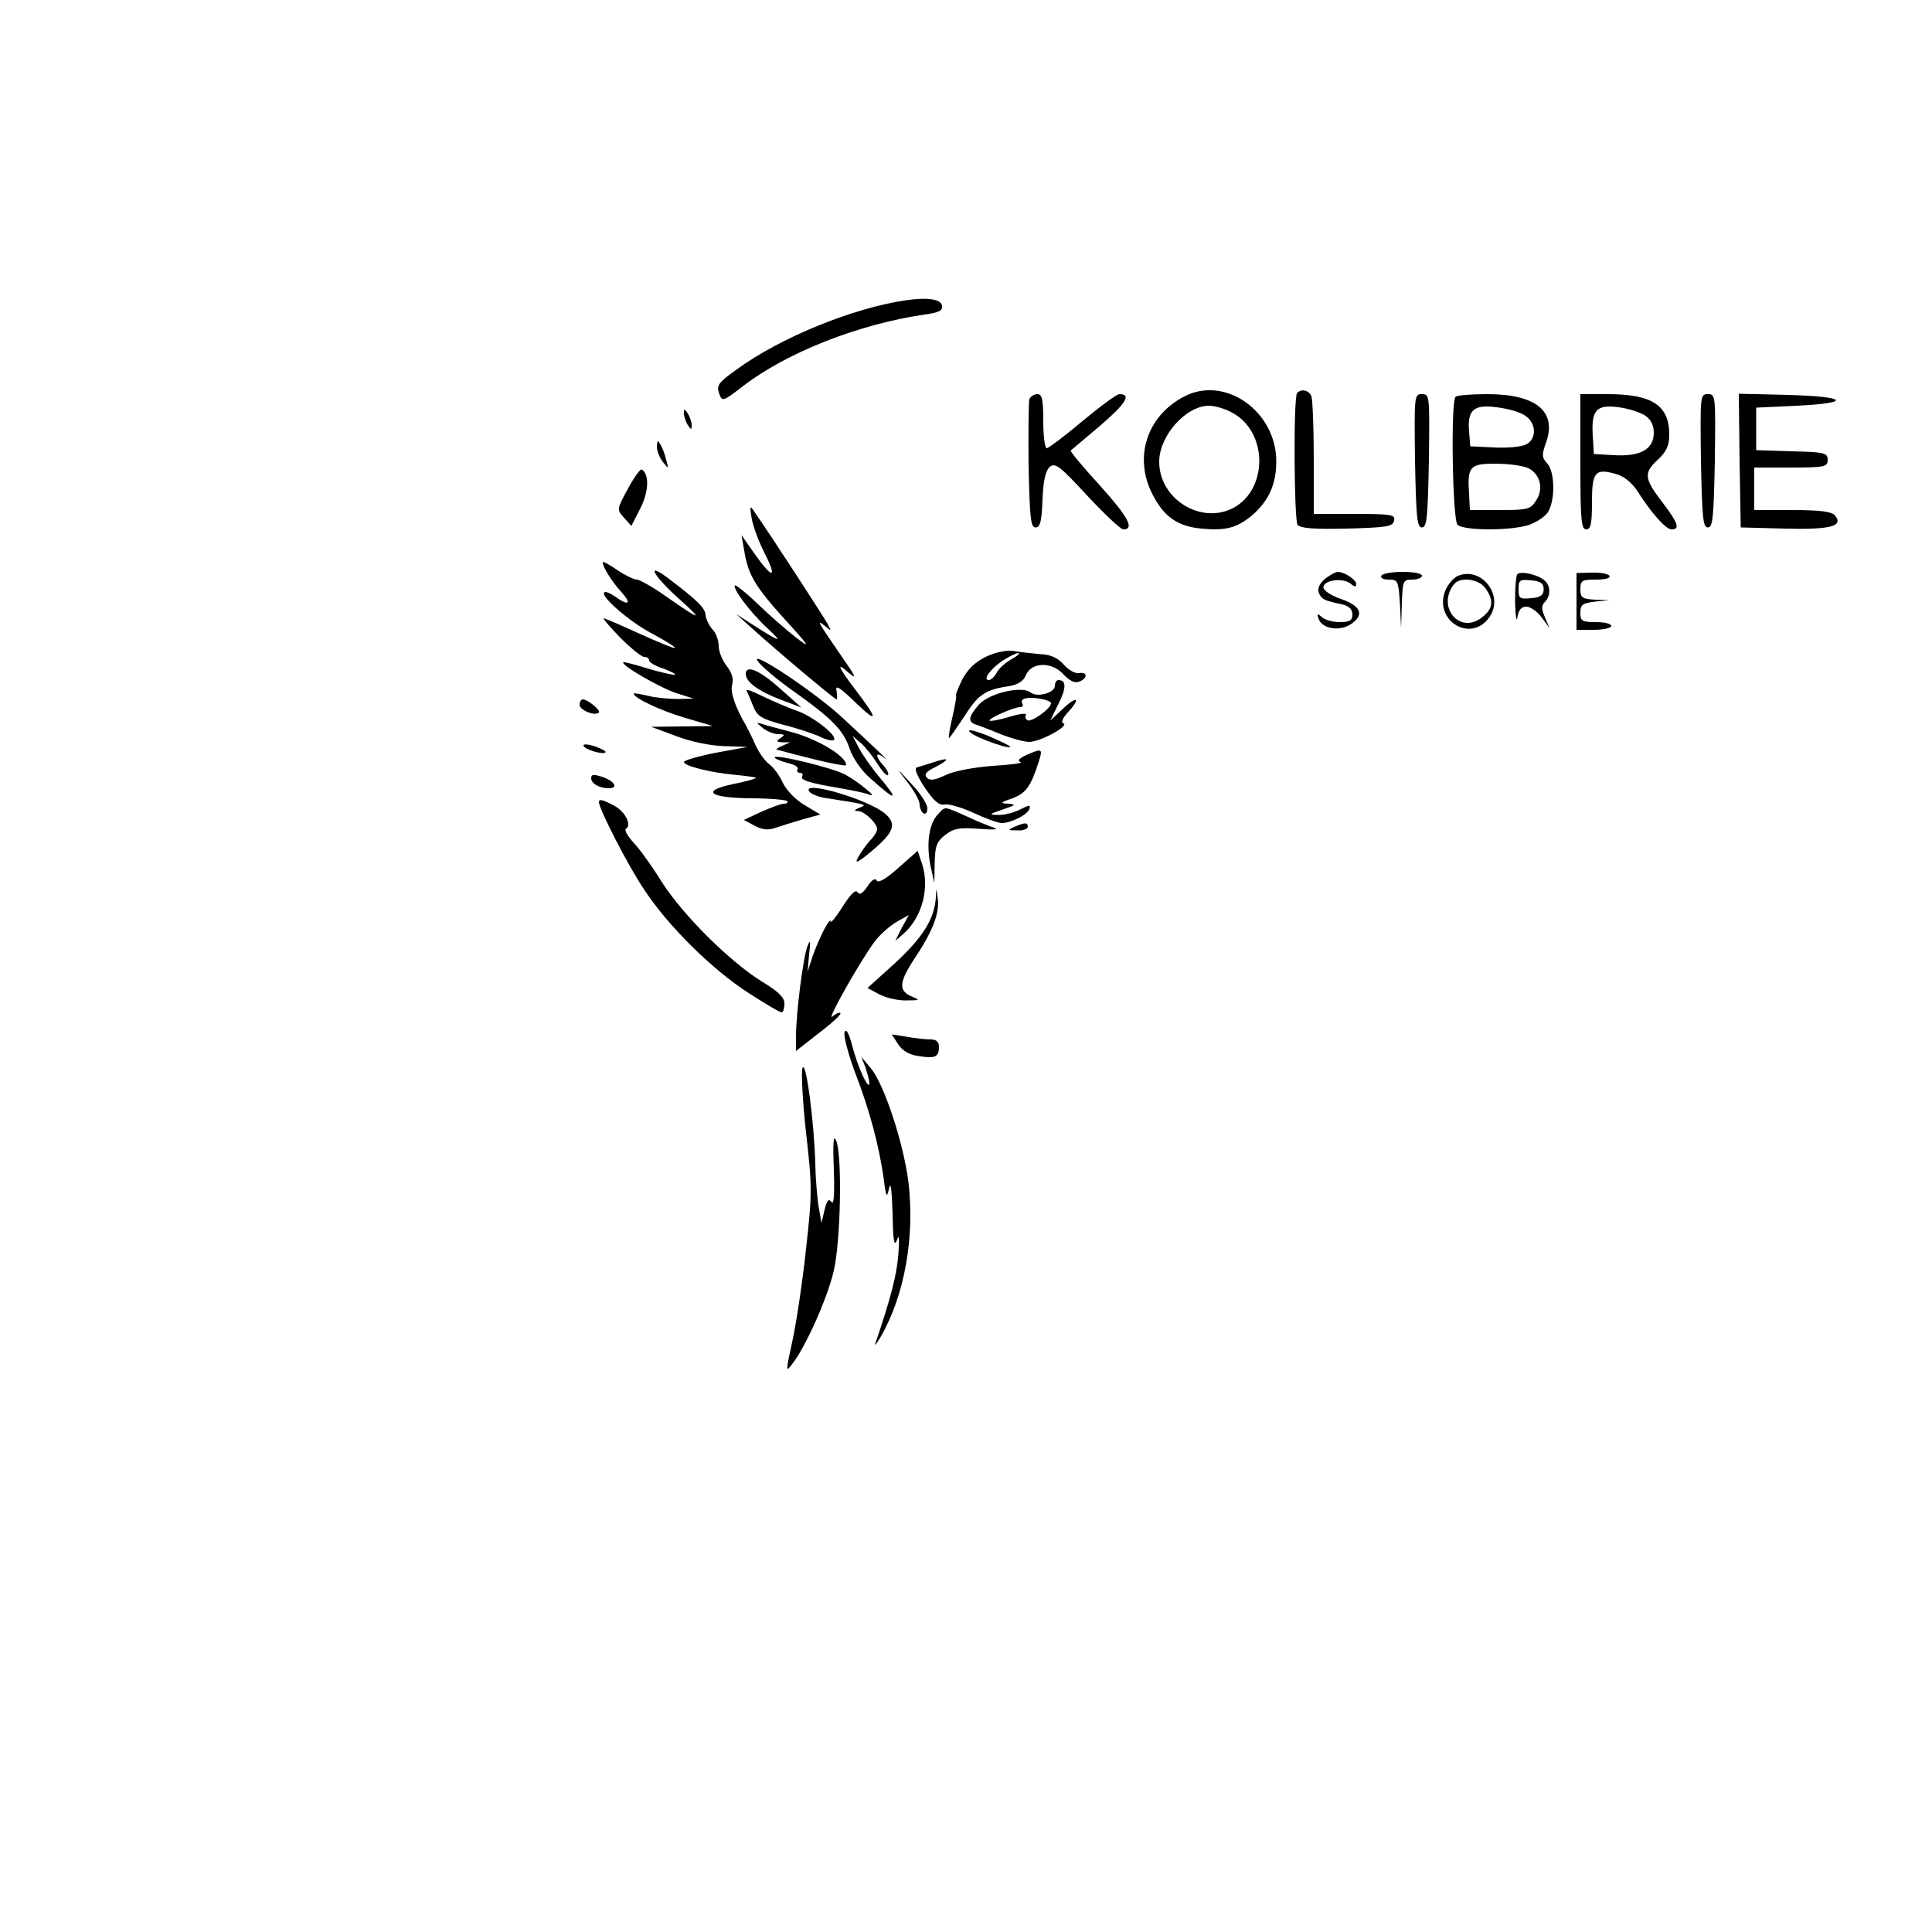 <?xml version="1.0" standalone="no"?>
<!DOCTYPE svg PUBLIC "-//W3C//DTD SVG 20010904//EN"
 "http://www.w3.org/TR/2001/REC-SVG-20010904/DTD/svg10.dtd">
<svg version="1.0" xmlns="http://www.w3.org/2000/svg"
 width="500pt" height="500pt" viewBox="0 0 500 500"
 preserveAspectRatio="xMidYMid meet">

<g transform="translate(0,500) scale(0.1,-0.1)"
fill="#000000" stroke="none">
<path d="M2345 4223 c-138 -20 -327 -97 -441 -181 -45 -32 -50 -40 -43 -60 8
-22 9 -22 61 18 114 88 300 161 471 186 37 5 47 10 45 23 -3 17 -38 22 -93 14z"/>
<path d="M3065 3974 c-97 -50 -132 -158 -82 -254 29 -57 64 -82 126 -88 64 -6
92 2 131 34 43 37 63 80 63 140 0 130 -133 223 -238 168z m124 -42 c93 -50 93
-199 2 -247 -84 -43 -191 24 -191 120 0 67 69 145 129 145 15 0 42 -8 60 -18z"/>
<path d="M3357 3983 c-10 -9 -8 -326 1 -341 7 -9 39 -12 128 -10 104 3 119 5
122 21 3 15 -7 17 -102 17 l-106 0 0 144 c0 79 -3 151 -6 160 -6 16 -26 21
-37 9z"/>
<path d="M2664 3967 c-2 -7 -3 -85 -2 -172 3 -134 5 -160 18 -160 12 0 16 16
18 72 2 50 8 75 19 85 14 11 26 2 97 -75 45 -48 86 -87 93 -87 30 0 13 32 -60
113 -44 48 -78 89 -76 91 2 2 37 31 77 65 66 57 81 81 49 81 -7 0 -50 -32 -96
-70 -46 -39 -88 -70 -92 -70 -5 0 -9 32 -9 70 0 56 -3 70 -15 70 -9 0 -18 -6
-21 -13z"/>
<path d="M3662 3808 c3 -146 5 -173 18 -173 13 0 15 27 18 173 2 168 2 172
-18 172 -20 0 -20 -4 -18 -172z"/>
<path d="M3767 3973 c-13 -12 -8 -318 5 -331 15 -15 129 -16 180 -2 21 6 44
21 53 33 20 29 20 105 -1 128 -14 15 -14 23 -3 53 29 81 -25 126 -152 126 -42
0 -79 -3 -82 -7z m179 -48 c30 -19 32 -60 4 -75 -11 -6 -48 -10 -83 -8 l-62 3
-3 38 c-5 56 12 71 71 63 27 -3 60 -12 73 -21z m8 -136 c32 -15 42 -54 21 -85
-14 -22 -22 -24 -93 -24 l-78 0 -2 41 c-5 72 2 79 68 79 33 0 70 -5 84 -11z"/>
<path d="M4090 3805 c0 -149 2 -175 15 -175 12 0 15 14 15 70 0 79 8 89 63 73
19 -5 40 -22 54 -43 36 -57 74 -100 89 -100 22 0 17 16 -20 65 -51 66 -53 80
-17 114 24 22 31 38 31 66 0 76 -44 105 -160 105 l-70 0 0 -175z m167 120 c15
-10 23 -25 23 -45 0 -42 -34 -62 -102 -58 l-53 3 -3 48 c-4 66 10 81 67 73 25
-3 55 -13 68 -21z"/>
<path d="M4402 3808 c3 -146 5 -173 18 -173 13 0 15 27 18 173 2 168 2 172
-18 172 -20 0 -20 -4 -18 -172z"/>
<path d="M4502 3808 l3 -173 114 -3 c118 -3 153 6 130 34 -8 10 -39 14 -110
14 l-99 0 0 55 0 55 95 0 c88 0 95 2 95 20 0 18 -8 20 -92 22 l-93 3 0 55 0
55 105 5 c146 7 131 24 -25 28 l-125 3 2 -173z"/>
<path d="M1770 3930 c0 -8 5 -22 10 -30 9 -13 10 -13 10 0 0 8 -5 22 -10 30
-9 13 -10 13 -10 0z"/>
<path d="M1700 3844 c0 -11 7 -29 16 -40 14 -18 15 -18 8 6 -3 14 -10 32 -15
40 -7 12 -8 11 -9 -6z"/>
<path d="M1625 3735 c-29 -53 -29 -54 -10 -75 l19 -21 23 45 c22 43 24 88 4
101 -4 2 -20 -20 -36 -50z"/>
<path d="M1945 3660 c3 -19 18 -61 34 -92 34 -67 20 -67 -27 0 l-33 47 7 -40
c10 -63 29 -94 107 -180 63 -69 66 -75 27 -45 -24 19 -69 58 -99 87 -30 29
-57 50 -59 48 -7 -7 39 -69 82 -109 44 -41 38 -40 -34 6 l-45 29 40 -36 c58
-53 215 -185 220 -185 2 0 2 10 0 22 -4 17 8 10 52 -33 58 -55 55 -40 -7 41
-41 54 -46 68 -15 40 24 -20 21 -13 -16 40 -64 93 -67 98 -44 80 17 -14 17
-14 7 5 -9 17 -146 228 -190 291 -11 17 -12 15 -7 -16z"/>
<path d="M1560 3545 c0 -13 24 -51 48 -77 28 -31 19 -37 -16 -12 -13 9 -25 14
-28 11 -11 -10 65 -76 124 -107 34 -18 61 -35 59 -37 -2 -2 -43 15 -92 37 -48
22 -90 40 -93 40 -3 0 16 -22 43 -50 27 -27 55 -50 62 -50 7 0 13 -4 13 -9 0
-5 16 -15 36 -21 19 -7 33 -14 31 -16 -2 -2 -33 5 -68 15 -35 11 -65 19 -66
17 -7 -7 97 -67 138 -80 l44 -14 -40 -1 c-22 0 -57 3 -77 8 -21 5 -38 8 -38 6
0 -11 67 -43 130 -62 l75 -22 -80 -1 -80 -1 65 -24 c39 -15 89 -25 125 -26
l60 -2 -82 -15 c-46 -9 -83 -20 -83 -24 0 -10 66 -27 130 -33 29 -3 55 -6 56
-8 2 -2 -24 -9 -58 -16 -86 -18 -63 -36 47 -37 47 0 88 -4 92 -7 3 -4 0 -7 -8
-7 -8 0 -34 -10 -59 -21 l-45 -21 28 -15 c21 -11 36 -12 55 -5 15 5 47 15 71
22 l44 12 -40 24 c-23 13 -48 39 -57 58 -9 20 -25 41 -35 48 -10 7 -26 29 -35
48 -8 19 -20 42 -24 50 -30 51 -43 90 -37 109 4 14 -1 30 -14 47 -12 15 -21
38 -21 52 0 14 -7 34 -16 43 -9 10 -17 27 -18 37 -1 19 -22 39 -100 98 -57 42
-33 1 36 -60 60 -54 51 -52 -39 11 -34 24 -68 43 -75 43 -7 0 -30 11 -51 25
-20 14 -37 23 -37 20z"/>
<path d="M3429 3502 c-14 -12 -20 -25 -16 -36 7 -17 13 -20 60 -30 18 -4 27
-13 27 -26 0 -16 -7 -20 -33 -20 -18 0 -39 6 -46 13 -11 10 -13 9 -9 -3 8 -27
53 -35 83 -16 37 24 28 48 -25 66 -26 9 -45 22 -45 30 0 19 51 26 71 9 9 -8
14 -8 14 -1 0 12 -31 32 -48 32 -5 0 -20 -8 -33 -18z"/>
<path d="M3575 3510 c-3 -6 5 -10 19 -10 24 0 25 -3 29 -62 l3 -63 2 63 c2 59
3 62 27 62 14 0 25 5 25 10 0 6 -22 10 -49 10 -28 0 -53 -4 -56 -10z"/>
<path d="M3774 3510 c-11 -4 -26 -21 -33 -37 -33 -80 68 -140 115 -68 36 55
-22 129 -82 105z m70 -32 c23 -32 20 -54 -9 -76 -57 -45 -118 27 -72 86 16 20
64 14 81 -10z"/>
<path d="M3927 3514 c-4 -4 -6 -37 -6 -73 1 -36 4 -54 6 -38 3 18 10 27 23 27
10 0 28 -12 39 -27 l21 -28 -12 28 c-9 21 -9 30 0 39 16 16 15 43 -1 56 -17
15 -61 25 -70 16z m68 -39 c0 -15 -8 -21 -32 -23 -30 -3 -33 -1 -33 23 0 24 3
26 33 23 24 -2 32 -8 32 -23z"/>
<path d="M4080 3443 l0 -73 45 0 c25 0 45 5 45 10 0 6 -18 10 -40 10 -36 0
-40 3 -40 24 0 21 5 25 38 29 l37 4 -37 1 c-33 2 -38 5 -38 27 0 23 4 25 41
25 24 0 38 4 34 10 -3 5 -24 9 -46 8 l-39 -1 0 -74z"/>
<path d="M2553 3301 c-29 -14 -48 -32 -63 -60 -11 -23 -18 -41 -16 -41 2 0 -2
-25 -9 -55 -7 -30 -11 -55 -9 -55 2 0 19 25 39 55 36 57 54 70 115 79 24 4 39
13 45 29 15 34 67 35 97 2 16 -17 30 -24 41 -19 22 8 22 26 0 22 -10 -2 -28 8
-40 22 -15 17 -33 26 -60 27 -21 2 -51 5 -68 8 -19 3 -46 -2 -72 -14z m65 -7
c-15 -8 -32 -23 -38 -34 -6 -11 -15 -20 -21 -20 -17 0 5 30 37 51 16 10 34 19
39 19 6 -1 -2 -7 -17 -16z"/>
<path d="M1961 3289 c9 -13 49 -47 90 -76 103 -73 132 -103 148 -151 8 -24 30
-56 53 -76 69 -62 77 -60 22 5 -19 23 -42 56 -51 73 l-16 31 22 -19 c12 -11
31 -35 42 -53 12 -19 24 -32 27 -29 3 3 -2 14 -11 24 -23 25 -22 39 1 21 18
-14 -5 8 -105 101 -70 66 -244 182 -222 149z"/>
<path d="M1930 3256 c0 -21 33 -45 91 -67 l53 -20 -53 47 c-54 49 -91 65 -91
40z"/>
<path d="M2730 3225 c0 -18 -46 -31 -63 -17 -22 18 -108 -2 -134 -32 -28 -32
-29 -45 -5 -52 9 -3 38 -14 64 -25 26 -10 58 -19 72 -19 28 0 105 42 88 48 -7
2 -2 14 13 30 34 37 21 42 -16 6 l-31 -29 21 43 c21 41 21 62 0 62 -5 0 -9 -7
-9 -15z m-10 -45 c0 -14 -51 -50 -61 -44 -5 3 -7 9 -4 14 3 5 -16 3 -42 -5
-26 -8 -49 -12 -52 -10 -5 5 63 35 79 35 6 0 9 4 6 9 -4 5 -1 11 6 13 17 6 68
-3 68 -12z"/>
<path d="M1932 3213 c2 -4 10 -22 17 -40 11 -27 20 -33 79 -49 37 -9 80 -24
95 -31 16 -8 32 -11 35 -8 11 11 -57 63 -97 76 -20 7 -58 23 -85 36 -26 13
-46 21 -44 16z"/>
<path d="M1500 3176 c0 -14 40 -30 50 -20 5 6 -29 34 -42 34 -4 0 -8 -6 -8
-14z"/>
<path d="M1974 3116 c11 -9 29 -16 40 -16 17 0 18 -2 6 -10 -12 -8 -12 -10 5
-11 l20 0 -20 -9 c-11 -5 -18 -9 -15 -10 107 -29 180 -45 180 -40 0 24 -80 71
-151 88 -26 7 -55 14 -65 18 -18 5 -18 5 0 -10z"/>
<path d="M2535 3091 c22 -10 54 -21 70 -24 19 -4 10 3 -24 18 -29 14 -61 25
-70 25 -9 0 2 -9 24 -19z"/>
<path d="M1510 3071 c0 -10 50 -25 57 -18 2 3 -10 9 -26 15 -17 6 -31 7 -31 3z"/>
<path d="M2656 3046 c-19 -9 -24 -15 -15 -18 8 -3 -24 -7 -71 -10 -51 -4 -100
-13 -123 -24 -27 -13 -40 -15 -48 -7 -8 8 -3 16 20 27 40 21 40 27 -1 14 -18
-6 -38 -12 -45 -14 -8 -2 0 -21 20 -52 24 -35 37 -47 52 -44 11 2 45 -8 75
-22 30 -14 63 -26 72 -26 25 0 66 21 72 36 4 12 0 11 -24 -1 -16 -8 -42 -15
-57 -14 -25 0 -24 2 12 14 33 11 36 13 15 15 -23 1 -22 3 10 14 35 13 48 31
68 94 11 35 10 36 -32 18z"/>
<path d="M2005 3039 c3 -4 19 -10 35 -14 17 -4 28 -11 24 -16 -3 -5 0 -9 6 -9
6 0 9 -4 6 -9 -6 -10 21 -18 99 -31 28 -5 59 -11 70 -15 17 -6 16 -3 -5 14
-14 12 -37 28 -52 36 -32 18 -190 56 -183 44z"/>
<path d="M2349 2975 c17 -22 31 -47 31 -57 0 -9 5 -20 10 -23 6 -3 10 3 10 13
0 11 -18 39 -41 63 -40 44 -41 44 -10 4z"/>
<path d="M1530 2986 c0 -14 21 -26 46 -26 25 0 15 18 -16 29 -24 8 -30 7 -30
-3z"/>
<path d="M2094 2952 c4 -6 22 -14 41 -17 109 -17 111 -17 90 -25 -15 -6 -16
-9 -4 -9 17 -1 49 -32 49 -47 0 -6 -8 -19 -19 -30 -10 -11 -24 -31 -31 -44 -9
-17 1 -12 39 20 54 46 62 67 33 93 -41 37 -217 89 -198 59z"/>
<path d="M1550 2924 c0 -17 76 -166 117 -226 62 -95 178 -209 272 -269 42 -27
79 -49 84 -49 4 0 7 10 7 23 0 16 -16 31 -57 56 -83 51 -205 172 -260 258 -26
42 -60 89 -75 104 -14 16 -23 31 -18 34 16 10 -3 46 -31 60 -30 16 -39 18 -39
9z"/>
<path d="M2426 2891 c-22 -24 -29 -75 -18 -131 l10 -45 1 52 c1 43 5 55 27 72
22 17 36 20 88 16 41 -3 53 -2 36 4 -14 4 -46 18 -72 30 -57 25 -51 25 -72 2z"/>
<path d="M2625 2860 c-18 -8 -17 -9 8 -9 15 -1 27 4 27 9 0 12 -8 12 -35 0z"/>
<path d="M2325 2754 c-31 -28 -52 -40 -56 -33 -4 8 -13 2 -24 -15 -13 -19 -20
-23 -26 -15 -4 8 -18 -5 -38 -37 -17 -27 -31 -44 -31 -39 -1 15 -31 -44 -47
-90 l-13 -40 4 45 c4 35 3 40 -4 22 -11 -26 -30 -175 -30 -234 l0 -38 60 47
c33 25 58 48 55 51 -2 3 -12 -1 -21 -9 -17 -14 73 146 111 196 13 17 37 38 55
49 l32 18 -18 -33 -17 -34 23 20 c46 42 66 116 47 177 l-12 36 -50 -44z"/>
<path d="M2422 2677 c-4 -55 -33 -102 -104 -168 l-73 -66 32 -17 c18 -9 49
-16 70 -15 33 0 35 1 15 9 -37 15 -36 36 2 95 49 73 68 121 63 159 -4 29 -4
30 -5 3z"/>
<path d="M2186 2329 c-4 -8 9 -56 27 -105 38 -98 62 -190 74 -274 6 -49 8 -52
14 -25 4 19 7 -4 9 -65 1 -69 4 -88 11 -70 6 18 7 7 4 -36 -4 -52 -20 -115
-59 -229 -4 -11 2 -4 13 15 62 107 89 259 72 401 -13 102 -63 253 -97 294
l-25 30 11 -28 c5 -16 10 -34 10 -40 -1 -22 -30 41 -44 95 -9 34 -16 47 -20
37z"/>
<path d="M2324 2298 c11 -17 29 -28 53 -31 43 -7 53 -3 53 24 0 13 -7 19 -22
19 -13 0 -40 3 -62 7 l-38 6 16 -25z"/>
<path d="M2077 2236 c-4 -10 0 -85 9 -167 16 -139 16 -159 0 -301 -9 -84 -25
-191 -35 -237 -18 -83 -18 -84 0 -60 33 42 89 166 106 237 19 76 23 303 7 340
-7 17 -9 -2 -6 -75 2 -64 0 -93 -6 -84 -7 10 -12 5 -18 -20 l-8 -34 -7 40 c-4
22 -8 72 -9 110 -2 102 -24 274 -33 251z"/>
</g>
</svg>
